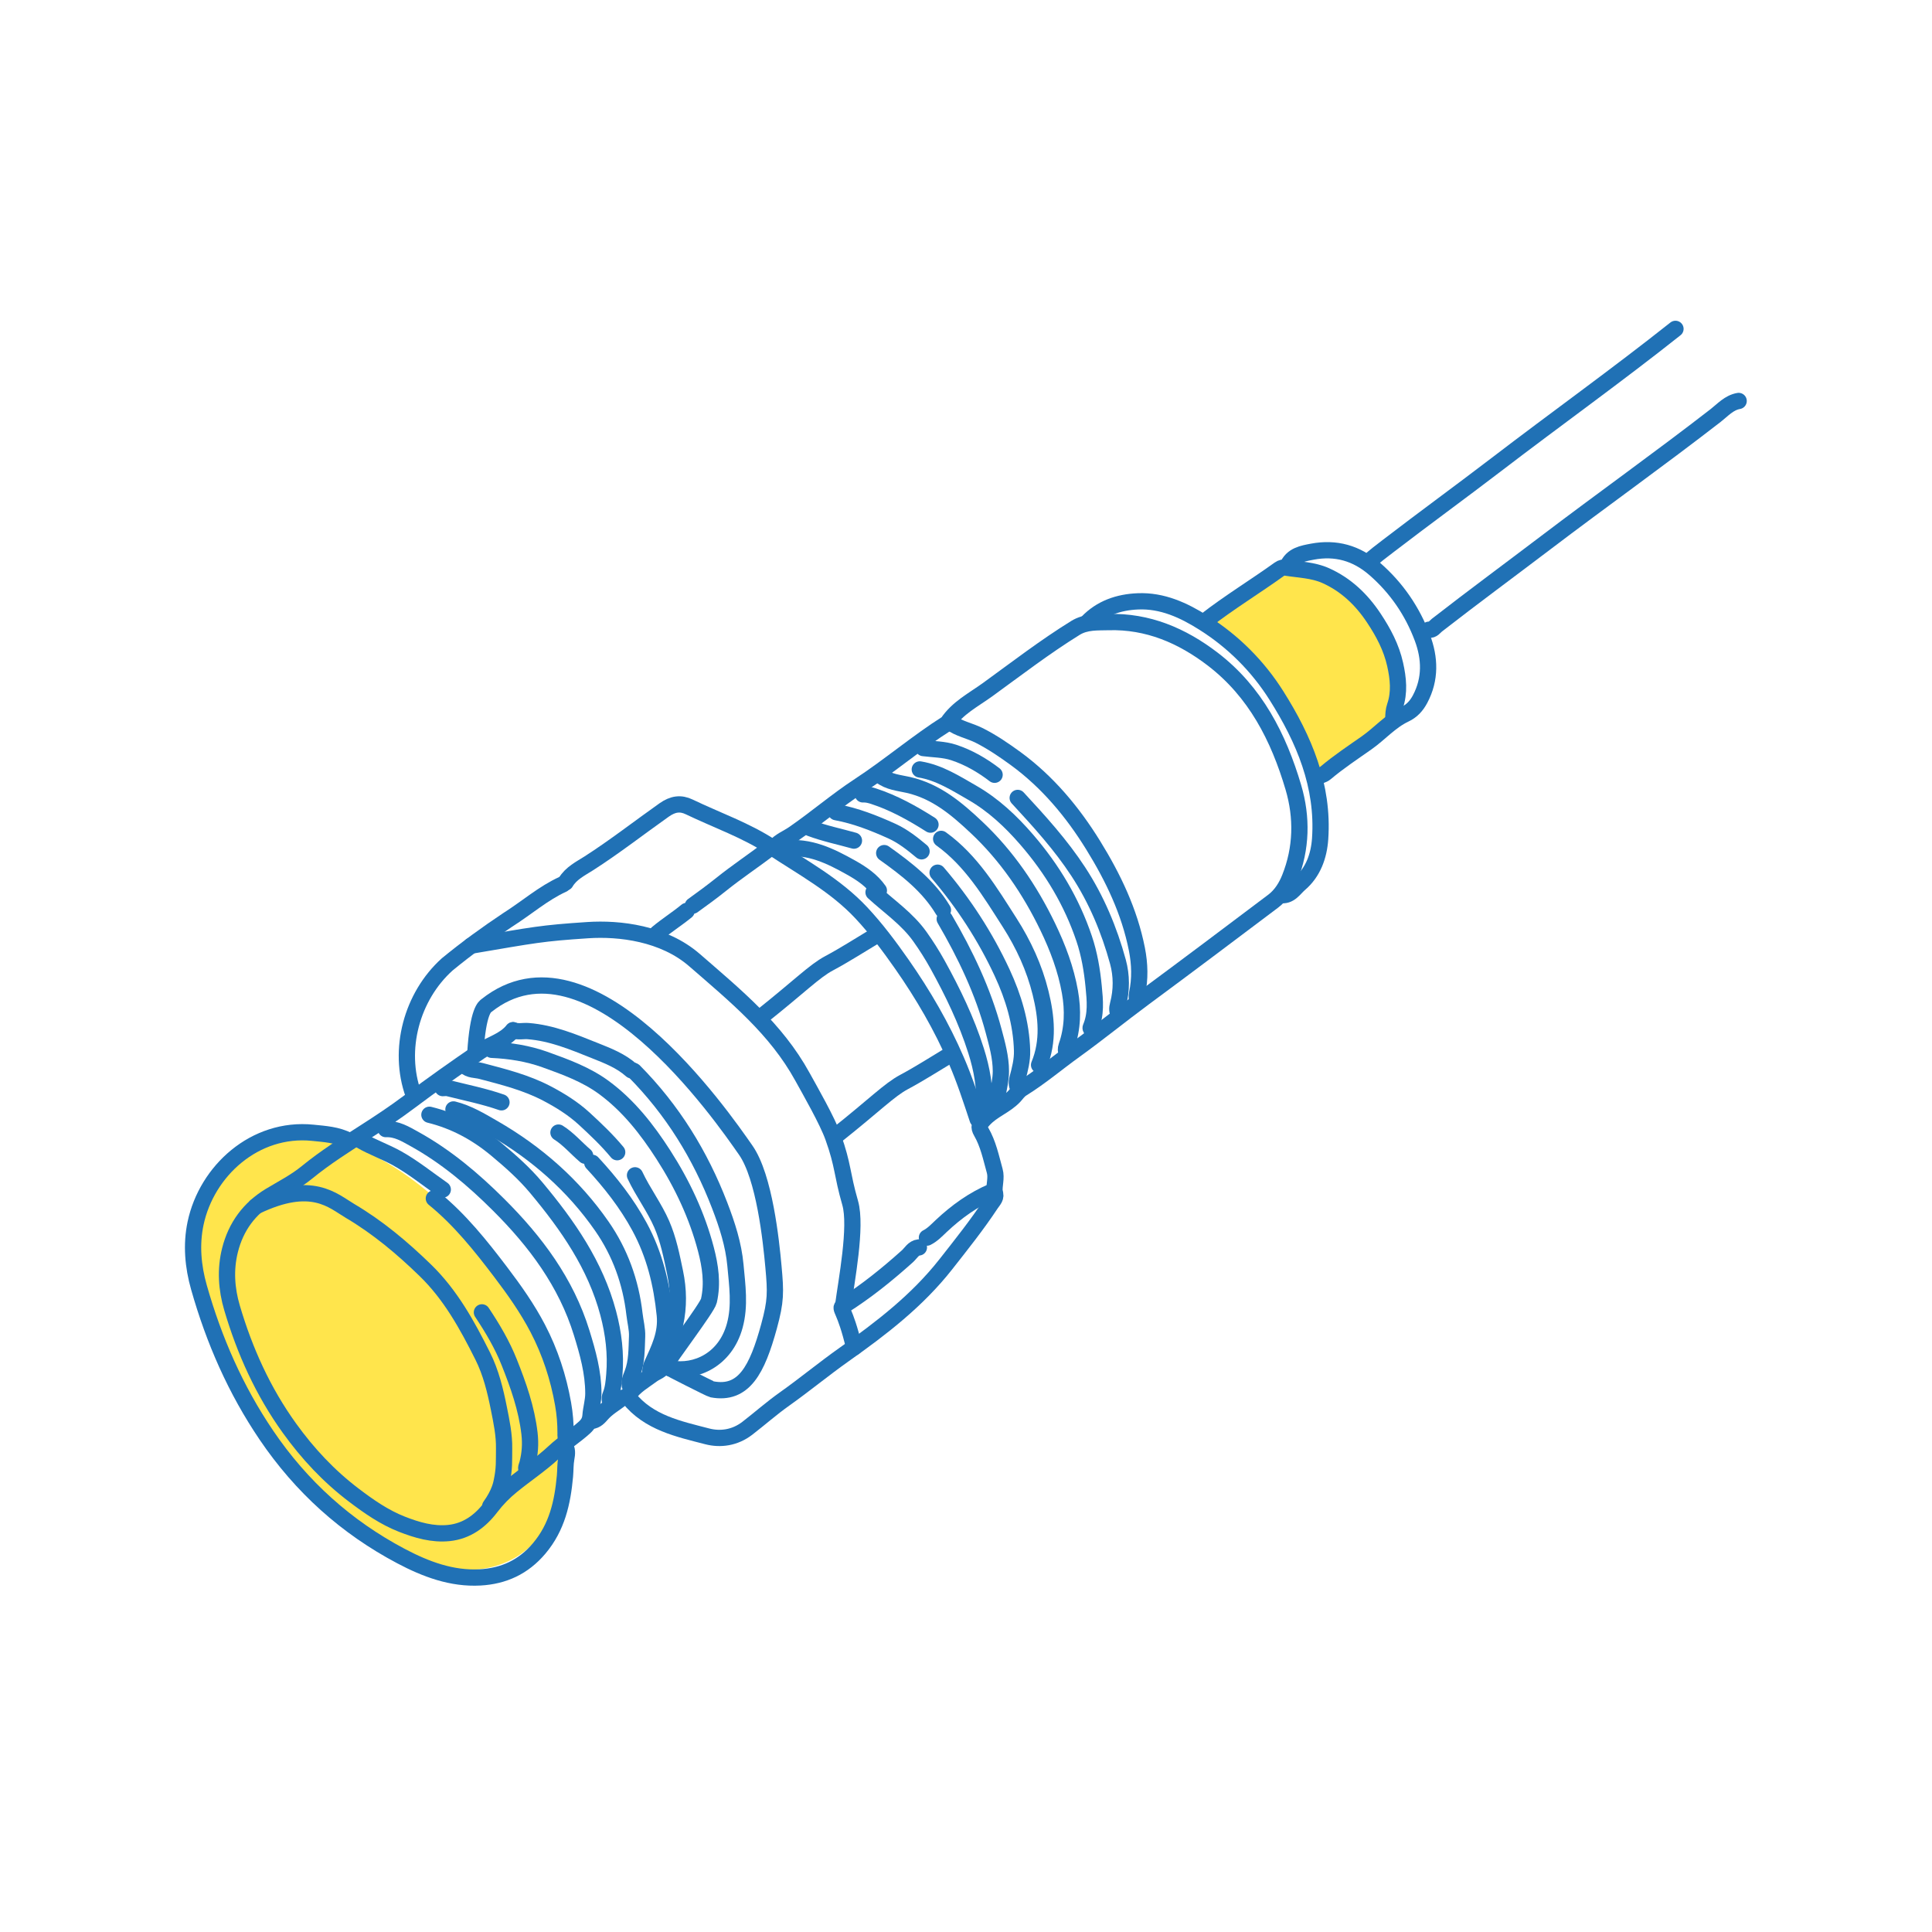 <svg width="500" height="500" viewBox="0 0 500 500" fill="none" xmlns="http://www.w3.org/2000/svg">
<path d="M333 147L312.5 160C331.3 176.4 339.333 194.5 341 201.5L361.5 185C364.7 155 343.833 147.167 333 147Z" fill="#FFDA00" fill-opacity="0.7"/>
<ellipse cx="98.705" cy="349.936" rx="37.04" ry="63.481" transform="rotate(-34.536 98.705 349.936)" fill="#FFDA00" fill-opacity="0.7"/>
<path d="M127.25 271.69C131.97 271.9 136.6 272.63 141.07 274.23C146.36 276.13 151.68 278.07 156.24 281.41C162.62 286.09 167.45 292.26 171.7 298.88C176.58 306.47 180.4 314.58 182.69 323.31C183.82 327.63 184.5 332.13 183.46 336.65C183.03 338.53 172.99 351.59 172.25 353.34" stroke="#2071B5" stroke-width="4.21" stroke-linecap="round" stroke-linejoin="round"/>
<path d="M117.35 287.12C121.12 288.05 124.4 290.05 127.72 291.96C138.89 298.4 148.41 306.76 155.76 317.34C160.47 324.12 163.25 331.78 164.2 340.09C164.42 342 164.96 344.05 164.88 345.85C164.74 349.07 164.85 352.42 163.64 355.52C163.11 356.88 162.47 358.16 163.43 359.56" stroke="#2071B5" stroke-width="4.21" stroke-linecap="round" stroke-linejoin="round"/>
<path d="M333.18 146.61C334.34 143.68 337.18 143.24 339.64 142.77C345.66 141.64 351.03 143.1 355.79 147.25C361.44 152.18 365.52 158.16 368.11 165.06C370.08 170.3 370.29 175.72 367.51 180.94C366.58 182.69 365.37 184.01 363.58 184.85C359.79 186.64 357.07 189.87 353.69 192.24C350.1 194.76 346.43 197.19 343.06 200.03C342.35 200.63 341.35 200.74 340.54 201.2" stroke="#2071B5" stroke-width="4.21" stroke-linecap="round" stroke-linejoin="round"/>
<path d="M311.99 160.66C318.14 155.88 324.8 151.84 331.11 147.3C331.6 146.94 332.25 146.81 332.72 146.89C336.2 147.44 339.83 147.51 343.07 148.96C348.33 151.31 352.36 155.15 355.55 159.96C358.03 163.69 360.08 167.55 361.06 171.95C361.87 175.57 362.25 179.19 361.02 182.77C360.65 183.86 360.61 184.91 360.59 186.01" stroke="#2071B5" stroke-width="4.21" stroke-linecap="round" stroke-linejoin="round"/>
<path d="M90.17 295.18C87.29 293.66 84.06 293.48 80.95 293.16C65.94 291.64 53.46 303.06 50.61 316.61C49.45 322.13 49.94 327.73 51.49 333.18C55.36 346.82 60.96 359.65 68.96 371.44C78 384.77 89.58 395.21 103.79 402.72C110.17 406.09 116.9 408.64 124.27 408.23C130.33 407.89 135.45 405.57 139.54 400.73C144.17 395.24 145.59 388.85 146.21 382.03C146.35 380.5 146.28 378.95 146.56 377.41C146.76 376.3 146.95 375 146.04 373.97" stroke="#2071B5" stroke-width="4.21" stroke-linecap="round" stroke-linejoin="round"/>
<path d="M132.78 266.62C130.24 269.58 127.36 269.98 124.23 272.11C117.99 276.35 111.84 280.71 105.8 285.24C102.18 287.96 98.39 290.47 94.57 292.92C89.41 296.23 84.18 299.53 79.46 303.39C76.45 305.85 73.13 307.52 69.9 309.47C64.53 312.73 61.07 317.41 59.53 323.52C58.26 328.56 58.61 333.61 60.05 338.48C63.34 349.63 68.06 360.11 74.92 369.63C79.66 376.21 85.07 382 91.53 386.91C95.44 389.88 99.42 392.66 104 394.46C107.91 395.99 111.95 397.18 116.2 396.74C120.8 396.26 124.28 393.69 127.02 390.09C128.62 387.99 130.4 386.17 132.48 384.48C136.08 381.55 139.97 378.98 143.37 375.81C145.85 373.49 148.75 371.71 151.26 369.43C152.27 368.51 152.72 367.6 152.82 366.38C152.96 364.45 153.56 362.6 153.56 360.62C153.56 355.19 152.12 350.07 150.54 344.95C146.51 331.87 138.58 321.3 129.07 311.82C122.5 305.26 115.41 299.28 107.22 294.75C104.92 293.48 102.65 292.08 99.85 292.21" stroke="#2071B5" stroke-width="4.21" stroke-linecap="round" stroke-linejoin="round"/>
<path d="M331.33 231.61C333.78 232.08 334.94 229.95 336.33 228.76C339.83 225.78 341.34 221.54 341.65 217.09C342.6 203.35 337.48 191.32 330.36 180.04C325.53 172.38 319.16 166.02 311.49 161.18C306.35 157.93 300.8 155.36 294.48 155.63C289.48 155.84 284.92 157.38 281.35 161.12" stroke="#2071B5" stroke-width="4.21" stroke-linecap="round" stroke-linejoin="round"/>
<path d="M200.5 219.17C201.83 217.63 203.77 216.91 205.39 215.79C211.19 211.79 216.54 207.18 222.42 203.33C230.22 198.22 237.31 192.14 245.19 187.15C247.78 183.21 251.97 181.11 255.61 178.47C263.11 173.03 270.46 167.37 278.35 162.49C281.03 160.84 284.07 161.08 286.89 161C297.03 160.71 305.88 164.48 313.84 170.57C324.91 179.05 330.89 190.81 334.72 203.76C337.02 211.54 336.86 219.55 333.8 227.2C332.91 229.44 331.55 231.67 329.5 233.22C318.38 241.6 307.25 249.98 296.05 258.25C290.01 262.72 284.18 267.46 278.09 271.85C273.54 275.13 269.25 278.78 264.49 281.73C263.58 282.29 263.13 283.06 262.52 283.71C260.2 286.19 256.86 287.24 254.54 289.8C253.46 290.99 253.21 291.63 253.94 292.89C255.76 296.04 256.47 299.56 257.43 303.01C257.96 304.9 257.22 306.7 257.4 308.55" stroke="#2071B5" stroke-width="4.21" stroke-linecap="round" stroke-linejoin="round"/>
<path d="M111.13 288.5C117.62 290.09 123.3 293.16 128.44 297.44C132.14 300.52 135.7 303.67 138.79 307.37C146.92 317.11 154.1 327.39 157.41 339.87C158.79 345.06 159.44 350.38 158.99 355.75C158.84 357.51 158.69 359.41 158.02 361.01C157.56 362.09 157.97 362.74 158.12 363.59" stroke="#2071B5" stroke-width="4.21" stroke-linecap="round" stroke-linejoin="round"/>
<path d="M66.22 312.19C80.71 305.21 86.17 310.78 90.61 313.4C97.77 317.63 104.07 322.92 110.05 328.73C116.65 335.14 120.9 342.93 124.92 350.94C127.06 355.21 128.18 359.84 129.11 364.51C129.8 367.94 130.52 371.36 130.46 374.88C130.41 378.13 130.59 379.88 129.84 383.45C129.72 384.04 129.27 386.48 126.87 389.8" stroke="#2071B5" stroke-width="4.21" stroke-linecap="round" stroke-linejoin="round"/>
<path d="M449.96 103.77C447.47 104.2 445.83 106.11 444.02 107.52C429.54 118.75 414.61 129.38 400.02 140.46C390.64 147.58 381.15 154.57 371.86 161.8C371.25 162.28 370.79 163.12 369.8 162.97" stroke="#2071B5" stroke-width="4.21" stroke-linecap="round" stroke-linejoin="round"/>
<path d="M121.93 244.73C138.5 241.92 140.03 241.52 152.13 240.72C160.32 240.18 171.73 241.52 179.73 248.47C190.43 257.77 200.82 266.24 207.63 278.6C209.79 282.51 214.1 290.03 215.61 294.25C218.28 301.69 217.82 303.67 220.02 311.31C221.79 317.45 219.03 331.51 218.19 337.99" stroke="#2071B5" stroke-width="4.21" stroke-linecap="round" stroke-linejoin="round"/>
<path d="M433.61 85.11C418.45 97.14 402.7 108.4 387.34 120.16C378.02 127.29 368.53 134.19 359.23 141.33C357.5 142.66 355.74 143.96 354.15 145.46" stroke="#2071B5" stroke-width="4.21" stroke-linecap="round" stroke-linejoin="round"/>
<path d="M282.5 266.62C282.62 266.32 282.14 266.23 282.27 265.93C283.73 262.48 283.4 258.96 283.04 255.33C282.63 251.09 281.92 246.9 280.58 242.92C277.38 233.41 272.3 224.92 265.71 217.3C261.59 212.53 257.06 208.29 251.61 205.16C247.31 202.69 243.08 199.97 238.04 199.13" stroke="#2071B5" stroke-width="4.21" stroke-linecap="round" stroke-linejoin="round"/>
<path d="M227.91 200.74C230 202.4 232.7 202.6 235.08 203.14C242.32 204.79 247.64 209.34 252.74 214.14C260.55 221.49 266.53 230.27 271.18 239.91C273.76 245.26 275.87 250.86 276.9 256.72C277.73 261.39 277.64 266.17 276.02 270.75C275.78 271.44 275.83 271.99 276.05 272.6" stroke="#2071B5" stroke-width="4.21" stroke-linecap="round" stroke-linejoin="round"/>
<path d="M145.68 228.85C140.61 231.15 136.47 234.84 131.4 238.06C125.87 241.75 120.8 245.43 115.74 249.58C106.53 257.87 102.84 271.69 106.99 283.21" stroke="#2071B5" stroke-width="4.21" stroke-linecap="round" stroke-linejoin="round"/>
<path d="M226.53 242.21C222.56 244.59 218.62 247.13 214.54 249.31C210.77 251.32 206.97 255.23 196.99 263.17" stroke="#2071B5" stroke-width="4.21" stroke-linecap="round" stroke-linejoin="round"/>
<path d="M245.93 272.94C241.96 275.32 238.02 277.86 233.94 280.04C230.17 282.05 226.37 285.96 216.39 293.9" stroke="#2071B5" stroke-width="4.21" stroke-linecap="round" stroke-linejoin="round"/>
<path d="M112.28 310.16C119.02 315.65 124.38 322.36 129.6 329.24C133.13 333.89 136.49 338.65 139.18 343.81C142.38 349.95 144.52 356.5 145.73 363.36C146.18 365.9 146.38 368.41 146.37 370.97C146.37 371.55 146.27 372.16 146.83 372.58" stroke="#2071B5" stroke-width="4.21" stroke-linecap="round" stroke-linejoin="round"/>
<path d="M245.88 186.92C248.16 188.63 251 189.1 253.49 190.37C256.83 192.07 259.91 194.17 262.92 196.37C271.16 202.41 277.59 210.14 282.91 218.74C288.07 227.09 292.31 235.92 294.23 245.66C294.98 249.47 295.1 253.33 294.27 257.18C294.13 257.84 294.25 258.56 294.25 259.25" stroke="#2071B5" stroke-width="4.21" stroke-linecap="round" stroke-linejoin="round"/>
<path d="M164.11 277.22C174 287.21 181.22 298.88 186.26 311.99C188.19 317.01 189.84 322.09 190.33 327.44C190.8 332.65 191.58 337.89 190.15 343.1C187.74 351.91 180.06 355.38 173.55 354.16C173.19 354.09 172.9 353.91 172.63 353.7" stroke="#2071B5" stroke-width="4.21" stroke-linecap="round" stroke-linejoin="round"/>
<path d="M123.01 272.65C123.69 261.46 125.52 260.54 125.92 260.22C152.49 239.11 186.89 288.9 193.01 297.69C197.82 304.6 199.56 321.06 200.17 327.84C200.77 334.45 200.83 336.65 199.02 343.27C195.96 354.44 192.54 361.11 184.29 359.56C183.84 359.48 172.98 353.96 172.63 353.69" stroke="#2071B5" stroke-width="4.21" stroke-linecap="round" stroke-linejoin="round"/>
<path d="M243.57 217.1C251.4 222.74 256.23 230.86 261.29 238.76C264.9 244.4 267.7 250.48 269.3 256.97C270.82 263.14 271.46 269.45 268.91 275.61" stroke="#2071B5" stroke-width="4.21" stroke-linecap="round" stroke-linejoin="round"/>
<path d="M263.38 206.5C268.99 212.56 274.53 218.65 279.07 225.6C283.79 232.82 287.06 240.66 289.32 248.91C290.29 252.46 290.32 256.28 289.35 259.93C289.06 261 289.07 261.83 289.63 262.71" stroke="#2071B5" stroke-width="4.21" stroke-linecap="round" stroke-linejoin="round"/>
<path d="M244.49 237.83C249.85 247.01 254.41 256.54 257.16 266.85C258.07 270.25 259.02 273.63 259.03 277.22C259.03 279.34 258.52 281.39 258.17 283.42C257.99 284.47 258.09 285.29 258.31 286.21" stroke="#2071B5" stroke-width="4.21" stroke-linecap="round" stroke-linejoin="round"/>
<path d="M146.37 228.38C147.77 225.98 150.28 224.78 152.42 223.41C159.12 219.11 165.39 214.21 171.87 209.63C174.16 208.01 176.14 207.76 178.37 208.83C185.52 212.27 193.13 214.89 199.74 219.26C207.7 224.52 216.2 229.09 222.86 236.19C226.77 240.36 230.16 244.91 233.43 249.58C238.91 257.42 243.7 265.65 247.5 274.45C249.65 279.41 251.31 284.54 253.01 289.66" stroke="#2071B5" stroke-width="4.21" stroke-linecap="round" stroke-linejoin="round"/>
<path d="M164.34 304.17C166.38 308.54 169.33 312.4 171.26 316.84C172.99 320.83 173.82 325.06 174.7 329.28C175.63 333.73 175.7 338.17 174.73 342.64C174.08 345.62 173.5 348.6 171.7 351.15C171.53 351.39 171.41 351.61 171.49 351.85C172.46 354.5 170.16 354.75 168.75 355.81C166.66 357.37 164.29 358.68 162.78 360.87C162.18 361.74 161.28 361.55 160.69 362.02C159.06 363.3 157.22 364.31 155.82 365.89C155.08 366.73 154.32 367.63 153.07 367.74" stroke="#2071B5" stroke-width="4.21" stroke-linecap="round" stroke-linejoin="round"/>
<path d="M226.07 230.92C230.16 234.66 234.8 237.79 238.08 242.41C239.73 244.73 241.25 247.13 242.62 249.6C246.57 256.75 250.12 264.08 252.6 271.91C254.13 276.74 255.02 281.6 254.65 286.66C254.61 287.2 254.54 287.77 254.87 288.27" stroke="#2071B5" stroke-width="4.21" stroke-linecap="round" stroke-linejoin="round"/>
<path d="M242.65 225.85C249.38 233.72 255 242.37 259.34 251.71C262.27 258.02 264.33 264.8 264.51 271.92C264.57 274.35 263.97 276.72 263.34 279.05C263.03 280.2 263.08 281.15 263.84 282.05" stroke="#2071B5" stroke-width="4.21" stroke-linecap="round" stroke-linejoin="round"/>
<path d="M153.28 300.94C157.97 306.01 162.21 311.39 165.52 317.51C169.39 324.66 171.24 332.26 172.05 340.32C172.54 345.22 170.52 349.12 168.68 353.21C168.25 354.16 168.29 355.05 168.26 355.99" stroke="#2071B5" stroke-width="4.21" stroke-linecap="round" stroke-linejoin="round"/>
<path d="M120.34 275.84C121.49 277 123.11 276.8 124.5 277.17C130.32 278.7 136.15 280.16 141.53 282.98C144.98 284.79 148.3 286.86 151.16 289.48C154.15 292.23 157.12 295.04 159.73 298.19" stroke="#2071B5" stroke-width="4.21" stroke-linecap="round" stroke-linejoin="round"/>
<path d="M124.72 339.64C127.46 343.74 129.98 348.01 131.79 352.57C134.15 358.49 136.28 364.51 137.03 370.96C137.35 373.71 137.16 376.22 136.5 378.81C136.36 379.36 135.88 380.03 136.46 380.64" stroke="#2071B5" stroke-width="4.21" stroke-linecap="round" stroke-linejoin="round"/>
<path d="M132.78 266.62C134.06 267.13 135.39 266.74 136.7 266.85C142.81 267.33 148.38 269.67 153.98 271.91C157.33 273.25 160.68 274.54 163.42 276.99C163.46 277.03 163.57 276.98 163.65 276.99" stroke="#2071B5" stroke-width="4.21" stroke-linecap="round" stroke-linejoin="round"/>
<path d="M162.72 361.75C167.92 368.24 175.66 369.81 183.03 371.73C186.42 372.61 190.18 372.12 193.4 369.64C196.65 367.13 199.73 364.4 203.07 362.04C208.31 358.32 213.26 354.22 218.5 350.52C228.13 343.72 237.39 336.59 244.75 327.23C248.79 322.09 252.86 316.99 256.46 311.54C257.05 310.65 258.01 309.83 257.39 308.55" stroke="#2071B5" stroke-width="4.21" stroke-linecap="round" stroke-linejoin="round"/>
<path d="M203.03 219.63C209.46 218.83 214.96 221.56 220.27 224.54C222.95 226.04 225.61 227.82 227.45 230.46" stroke="#2071B5" stroke-width="4.21" stroke-linecap="round" stroke-linejoin="round"/>
<path d="M216.39 210.19C221.45 211.12 226.23 213.01 230.86 215.11C233.63 216.37 236.12 218.33 238.5 220.32" stroke="#2071B5" stroke-width="4.21" stroke-linecap="round" stroke-linejoin="round"/>
<path d="M93.39 295.18C96.43 296.93 99.77 298.09 102.83 299.8C106.98 302.13 110.69 305.13 114.59 307.85" stroke="#2071B5" stroke-width="4.21" stroke-linecap="round" stroke-linejoin="round"/>
<path d="M199.12 219.63C195.01 222.75 190.71 225.61 186.68 228.84C184.28 230.76 181.81 232.58 179.31 234.37" stroke="#2071B5" stroke-width="4.21" stroke-linecap="round" stroke-linejoin="round"/>
<path d="M238.97 193.6C241.59 193.94 244.25 193.9 246.81 194.74C250.7 196.02 254.17 198.04 257.4 200.51" stroke="#2071B5" stroke-width="4.21" stroke-linecap="round" stroke-linejoin="round"/>
<path d="M240.81 213.41C236.15 210.45 231.34 207.77 226.07 206.05C225.18 205.76 224.26 205.53 223.31 205.58" stroke="#2071B5" stroke-width="4.21" stroke-linecap="round" stroke-linejoin="round"/>
<path d="M228.83 220.78C234.65 224.92 240.27 229.26 244.03 235.52" stroke="#2071B5" stroke-width="4.21" stroke-linecap="round" stroke-linejoin="round"/>
<path d="M129.78 285.28C125.27 283.71 120.58 282.77 115.96 281.61C115.53 281.5 115.04 281.6 114.58 281.6" stroke="#2071B5" stroke-width="4.21" stroke-linecap="round" stroke-linejoin="round"/>
<path d="M256.93 308.31C251.89 310.43 247.54 313.58 243.58 317.3C242.42 318.39 241.34 319.56 239.89 320.29" stroke="#2071B5" stroke-width="4.21" stroke-linecap="round" stroke-linejoin="round"/>
<path d="M209.71 214.33C213.39 215.71 217.23 216.49 221 217.55" stroke="#2071B5" stroke-width="4.21" stroke-linecap="round" stroke-linejoin="round"/>
<path d="M237.81 322.83C236.35 323 235.76 324.3 234.82 325.14C229.59 329.83 224.14 334.23 218.2 337.98C217.04 338.72 218.66 338.57 221.04 348.7" stroke="#2071B5" stroke-width="4.21" stroke-linecap="round" stroke-linejoin="round"/>
<path d="M177.7 235.76C175.25 237.78 172.54 239.48 170.1 241.52" stroke="#2071B5" stroke-width="4.21" stroke-linecap="round" stroke-linejoin="round"/>
<path d="M144.53 293.11C147.14 294.75 149.12 297.12 151.44 299.1" stroke="#2071B5" stroke-width="4.21" stroke-linecap="round" stroke-linejoin="round"/>
<path d="M203.49 217.56C203.31 218.5 204.71 218.31 204.64 219.17" stroke="#2071B5" stroke-width="4.21" stroke-linecap="round" stroke-linejoin="round"/>
</svg>
